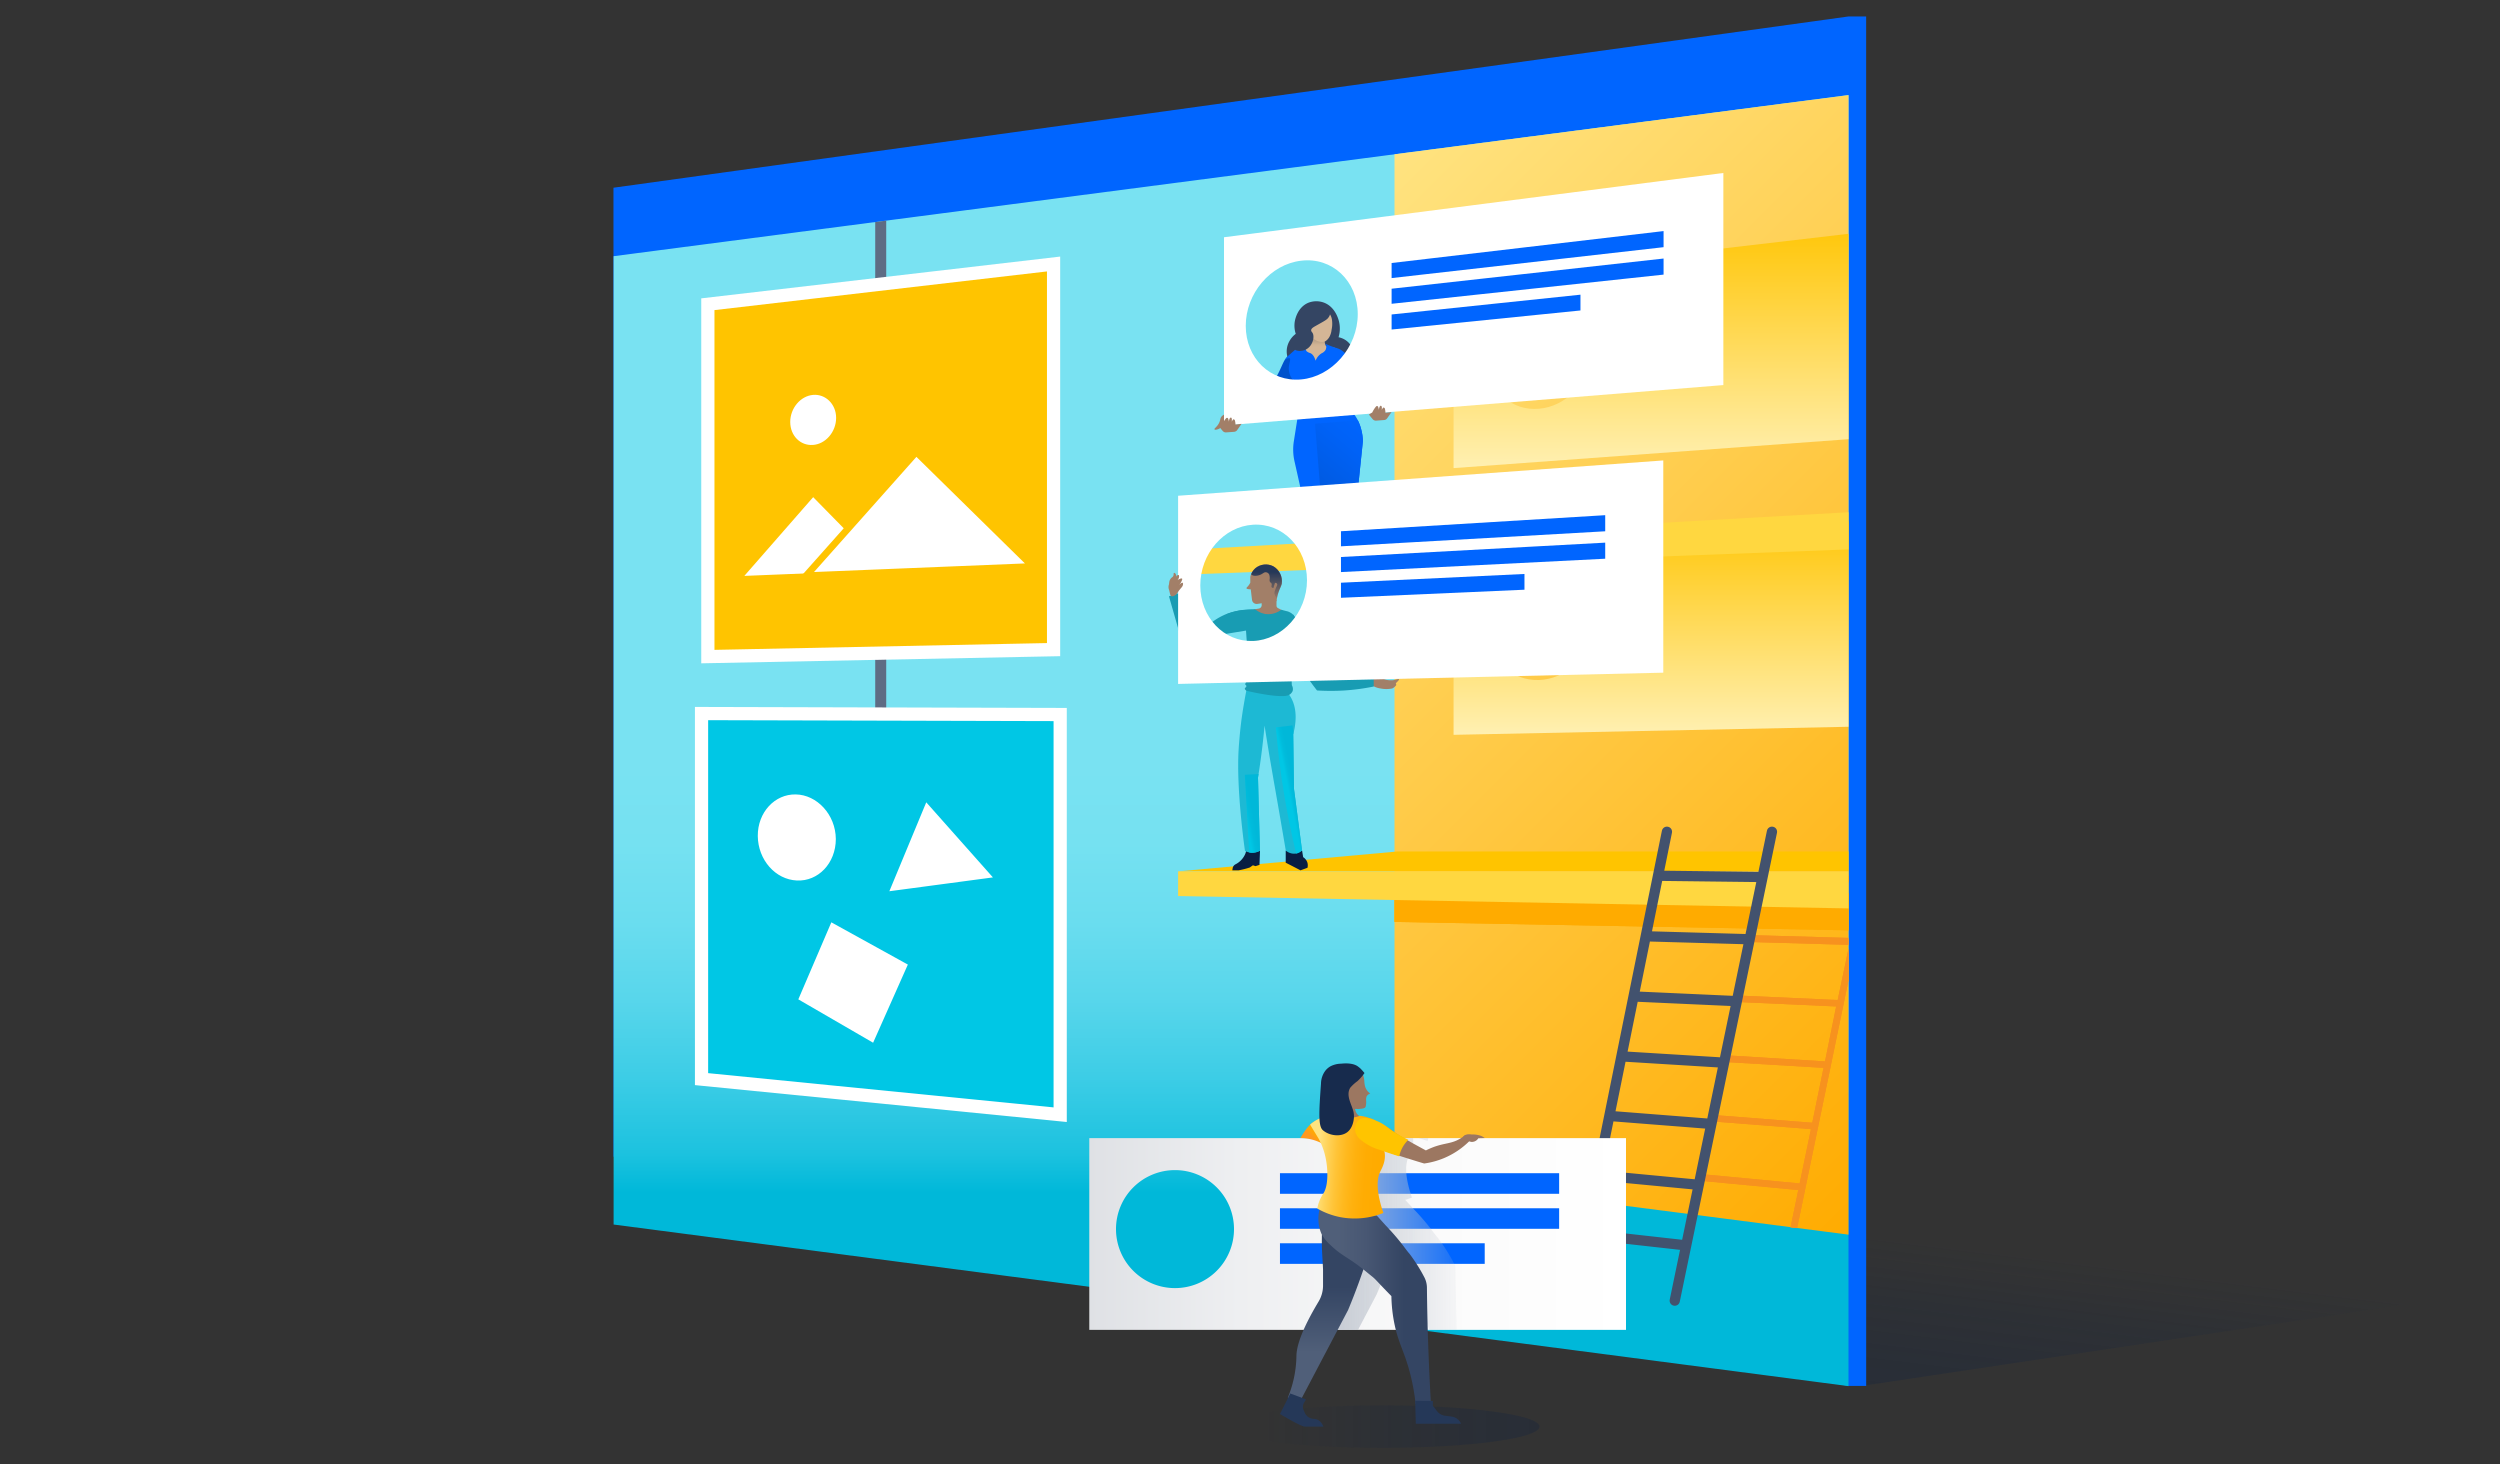 <svg xmlns="http://www.w3.org/2000/svg" xmlns:xlink="http://www.w3.org/1999/xlink" viewBox="0 0 700 410"><rect x="0" y="0" width="700" height="410" fill="#333333" stroke="none"/><defs><style>.cls-1{fill:url(#linear-gradient)}.cls-2{fill:#1db9d4}.cls-3{fill:#0065ff}.cls-4{fill:url(#linear-gradient-2)}.cls-5{fill:#a27f68}.cls-6{isolation:isolate}.cls-44,.cls-7{opacity:.25}.cls-14,.cls-15,.cls-38,.cls-44,.cls-7{mix-blend-mode:multiply}.cls-8{fill:url(#linear-gradient-3)}.cls-9{clip-path:url(#clip-path)}.cls-10{fill:url(#linear-gradient-5)}.cls-11,.cls-32{fill:none}.cls-12{fill:#f7921e}.cls-13{fill:#ffab00}.cls-14{fill:url(#linear-gradient-6)}.cls-15{fill:url(#linear-gradient-7)}.cls-16{fill:#6c798f;stroke:#5e6c84;stroke-width:3.08px}.cls-16,.cls-32{stroke-linecap:round}.cls-16,.cls-32,.cls-33,.cls-34,.cls-35,.cls-36{stroke-miterlimit:10}.cls-17{fill:#ffc400}.cls-18,.cls-33,.cls-34,.cls-35,.cls-36{fill:#fff}.cls-19{fill:#ffd740}.cls-20{fill:#00c7e5}.cls-21{fill:#091e42}.cls-22{clip-path:url(#clip-path-2)}.cls-23{fill:url(#linear-gradient-8)}.cls-24{fill:url(#linear-gradient-9)}.cls-25{fill:#189cb3}.cls-26{clip-path:url(#clip-path-3)}.cls-27{fill:url(#linear-gradient-10)}.cls-28{fill:#344563}.cls-29{fill:#0052cc}.cls-30{fill:url(#linear-gradient-11)}.cls-31{fill:#d4b696}.cls-32{stroke:#42526e;stroke-width:2.87px}.cls-33,.cls-34,.cls-35{stroke:#ffc400}.cls-33{stroke-width:1.35px}.cls-34{stroke-width:1.92px}.cls-35{stroke-width:1.35px}.cls-36{stroke:#00c7e5;stroke-width:3.28px}.cls-37{clip-path:url(#clip-path-4)}.cls-38{fill:url(#New_Gradient_Swatch_24)}.cls-39{fill:#9c7761}.cls-40{fill:url(#linear-gradient-13)}.cls-41{fill:url(#linear-gradient-14)}.cls-42{fill:url(#linear-gradient-15)}.cls-43{fill:url(#linear-gradient-16)}.cls-44{fill:url(#linear-gradient-17)}.cls-45{fill:#253858}.cls-46{fill:#172b4d}.cls-47{clip-path:url(#clip-path-5)}.cls-48{fill:url(#linear-gradient-18)}</style><linearGradient id="linear-gradient" x1="344.7" y1="388.12" x2="344.7" y2="26.61" gradientUnits="userSpaceOnUse"><stop offset=".15" stop-color="#00b8d9"/><stop offset=".18" stop-color="#1cc2df"/><stop offset=".24" stop-color="#3dcde6"/><stop offset=".3" stop-color="#58d6eb"/><stop offset=".36" stop-color="#6addef"/><stop offset=".42" stop-color="#75e1f1"/><stop offset=".48" stop-color="#79e2f2"/><stop offset=".52" stop-color="#79e2f2"/></linearGradient><linearGradient id="linear-gradient-2" x1="305.04" y1="345.52" x2="455.28" y2="345.52" gradientUnits="userSpaceOnUse"><stop offset="0" stop-color="#dfe1e5"/><stop offset=".28" stop-color="#eeeff1"/><stop offset=".65" stop-color="#fbfbfb"/><stop offset="1" stop-color="#fff"/></linearGradient><linearGradient id="linear-gradient-3" x1="446.39" y1="378.98" x2="452.22" y2="331.5" gradientUnits="userSpaceOnUse"><stop offset="0" stop-color="#091e42"/><stop offset=".19" stop-color="#091e42" stop-opacity=".89"/><stop offset=".49" stop-color="#091e42" stop-opacity=".58"/><stop offset=".84" stop-color="#091e42" stop-opacity=".07"/><stop offset=".88" stop-color="#091e42" stop-opacity="0"/></linearGradient><clipPath id="clip-path"><path class="cls-1" d="M171.81 71.73l345.77-45.12v361.51l-345.77-45.25"/></clipPath><linearGradient id="linear-gradient-5" x1="354.83" y1="78.61" x2="570.88" y2="294.66" gradientUnits="userSpaceOnUse"><stop offset="0" stop-color="#ffe380"/><stop offset="1" stop-color="#ffab00"/></linearGradient><linearGradient id="linear-gradient-6" x1="484.2" y1="205.75" x2="484.2" y2="143.18" gradientUnits="userSpaceOnUse"><stop offset="0" stop-color="#fff0b2"/><stop offset="1" stop-color="#ffc400"/></linearGradient><linearGradient id="linear-gradient-7" x1="484.2" y1="131.07" x2="484.2" y2="60.35" xlink:href="#linear-gradient-6"/><clipPath id="clip-path-2"><path class="cls-2" d="M362.31 220.83l-.2-15.25c.64-2.42 1.51-7.28-1.11-11a7.92 7.92 0 0 0-.64-.82l-11.28-.95c-.84 4.32-1.31 7.38-1.63 10 0 0-.43 3.59-.64 7.14-.65 11 1.58 26.87 1.78 28.31a4.36 4.36 0 0 0 1.71.5 4.49 4.49 0 0 0 2.49-.55l-.55-20.48q.79-4.85 1.38-10.07c.17-1.51.32-3 .46-4.49.75 4.86 1.41 8.78 1.86 11.39.74 4.31 1.15 6.59 2.17 12.45.78 4.52 1.43 8.33 1.91 11.15a3.56 3.56 0 0 0 2.91.83 3.23 3.23 0 0 0 1.64-.9q-1.12-8.63-2.26-17.26z"/></clipPath><linearGradient id="linear-gradient-8" x1="360.75" y1="221.28" x2="364.94" y2="220.44" gradientUnits="userSpaceOnUse"><stop offset="0" stop-color="#00c7e5"/><stop offset=".21" stop-color="#00bcdc"/><stop offset=".43" stop-color="#00b8d9"/></linearGradient><linearGradient id="linear-gradient-9" x1="347.62" y1="215.81" x2="352.61" y2="214.8" gradientTransform="matrix(.99 .08 -.12 .63 30.55 64.9)" xlink:href="#linear-gradient-8"/><clipPath id="clip-path-3"><path class="cls-3" d="M363.51 115.71l-1.23 7.82a14.87 14.87 0 0 0 .18 5.64l6.34 28.21h9.29l3.52-33.85c0-1.12-.32-6.4-4.33-9.36a9.42 9.42 0 0 0-2.5-1.31z"/></clipPath><linearGradient id="linear-gradient-10" x1="364.91" y1="155.65" x2="398.72" y2="124.33" gradientTransform="matrix(1.08 0 0 .99 -31.65 1.9)" gradientUnits="userSpaceOnUse"><stop offset="0" stop-color="#0049b0"/><stop offset=".14" stop-color="#004fc1"/><stop offset=".45" stop-color="#005be3"/><stop offset=".72" stop-color="#0062f7"/><stop offset=".89" stop-color="#0065ff"/></linearGradient><linearGradient id="linear-gradient-11" x1="368.5" y1="98.37" x2="368.5" y2="93.48" gradientUnits="userSpaceOnUse"><stop offset=".18" stop-color="#d4b696"/><stop offset=".37" stop-color="#d1b494"/><stop offset="1" stop-color="#998675"/></linearGradient><clipPath id="clip-path-4"><path class="cls-4" d="M455.28 372.36H305v-53.68h150.28zM329 327.63a16.52 16.52 0 1 0 16.52 16.52A16.52 16.52 0 0 0 329 327.63z"/></clipPath><linearGradient id="New_Gradient_Swatch_24" x1="368.62" y1="348.54" x2="408.66" y2="348.54" gradientUnits="userSpaceOnUse"><stop offset="0" stop-color="#c1c7d0"/><stop offset="1" stop-color="#c1c7d0" stop-opacity=".1"/></linearGradient><linearGradient id="linear-gradient-13" x1="373.03" y1="318.43" x2="369.17" y2="322.37" gradientUnits="userSpaceOnUse"><stop offset=".25" stop-color="#ffab00"/><stop offset=".43" stop-color="#ffa903"/><stop offset=".58" stop-color="#ffa30d"/><stop offset=".71" stop-color="#ff991e"/><stop offset=".72" stop-color="#ff991f"/></linearGradient><linearGradient id="linear-gradient-14" x1="373.32" y1="393.23" x2="373.32" y2="341.04" gradientUnits="userSpaceOnUse"><stop offset=".28" stop-color="#505f79"/><stop offset=".63" stop-color="#344563"/><stop offset="1" stop-color="#344563"/></linearGradient><linearGradient id="linear-gradient-15" x1="369.16" y1="365.96" x2="400.65" y2="365.96" gradientUnits="userSpaceOnUse"><stop offset=".18" stop-color="#505f79"/><stop offset=".42" stop-color="#485773"/><stop offset=".76" stop-color="#344563"/><stop offset="1" stop-color="#344563"/></linearGradient><linearGradient id="linear-gradient-16" x1="368.98" y1="326.12" x2="385.69" y2="327.2" gradientUnits="userSpaceOnUse"><stop offset="0" stop-color="#ffe380"/><stop offset="0" stop-color="#ffe27f"/><stop offset=".15" stop-color="#ffd258"/><stop offset=".3" stop-color="#ffc438"/><stop offset=".46" stop-color="#ffb91f"/><stop offset=".62" stop-color="#ffb10e"/><stop offset=".8" stop-color="#ffac03"/><stop offset="1" stop-color="#ffab00"/></linearGradient><linearGradient id="linear-gradient-17" x1="342.81" y1="399.45" x2="431.07" y2="399.45" gradientUnits="userSpaceOnUse"><stop offset=".12" stop-color="#091e42" stop-opacity="0"/><stop offset=".16" stop-color="#091e42" stop-opacity=".07"/><stop offset=".51" stop-color="#091e42" stop-opacity=".58"/><stop offset=".81" stop-color="#091e42" stop-opacity=".89"/><stop offset="1" stop-color="#091e42"/></linearGradient><clipPath id="clip-path-5"><path class="cls-5" d="M352 169.1l5.43-.79c0-.22.08-.56.16-1 .44-2.19 1.1-2.87 1.3-3.91a4.81 4.81 0 0 0-2.37-4.84 4.58 4.58 0 0 0-5.05.57 4.46 4.46 0 0 0-1.39 2.41v1.62a5.11 5.11 0 0 1-.52.82c-.34.43-.58.57-.54.73s.25.28 1.19.3c.12 1 .23 1.94.35 2.9a1.31 1.31 0 0 0 1.44 1.19z"/></clipPath><linearGradient id="linear-gradient-18" x1="354.69" y1="167.55" x2="354.69" y2="157.27" gradientUnits="userSpaceOnUse"><stop offset="0" stop-color="#253858" stop-opacity=".1"/><stop offset=".72" stop-color="#253858"/></linearGradient></defs><title>on-boarding</title><g class="cls-6"><g id="Layer_1" data-name="Layer 1"><g class="cls-7"><path class="cls-8" d="M201.36 346.31l125.5-15.91 370.69 31.22-176.66 26.5-319.53-41.81"/></g><path class="cls-3" d="M522.52 4.61l-.06.01v-.01l-.07.01v-.01l-.06.01v-.01l-.06.01v-.01l-.06.01v-.01l-.06.01v-.01l-.06.01v-.01l-.07.01v-.01l-.06.01v-.01l-.06.01v-.01l-.06.01v-.01l-.06.01v-.01l-.06.01v-.01l-.07.01v-.01l-.06.01v-.01l-.06.01v-.01l-.06.01v-.01l-.06.01v-.01l-.06.01v-.01l-.07.01v-.01l-.06.01v-.01l-.06.01v-.01l-.06.01v-.01l-.06.01v-.01l-.07.01v-.01l-.06.01v-.01l-.06.01v-.01l-.06.01v-.01l-.06.01v-.01l-.06.01v-.01l-.07.01v-.01l-.06.01v-.01l-.06.01v-.01l-.06.01v-.01l-.06.01v-.01l-.06.01v-.01l-.07.01v-.01l-.06.01v-.01l-.06.01v-.01l-.06.01v-.01l-.06.01v-.01l-.06.01v-.01l-.07.01v-.01l-.06.01v-.01l-.06.01v-.01l-.06.01v-.01l-.06.01v-.01l-.06.01v-.01l-.07.01v-.01l-.06.01v-.01l-.06.01v-.01l-.06.01v-.01l-.06.01v-.01l-.06.01v-.01l-.07.01v-.01l-.06.01v-.01l-.06.01v-.01l-.06.01v-.01l-.06.01v-.01l-.06.01v-.01l-.07.01v-.01l-.06.01v-.01l-.06.01v-.01l-.06.01v-.01l-.06.01v-.01l-.06.01v-.01l-.07.01v-.01l-.06.01v-.01l-.06.01v-.01l-.06.01v-.01l-.06.01v-.01l-.06.01v-.01l-.07.01v-.01l-.06.01v-.01l-.06.01v-.01l-.06.01v-.01l-.06.01v-.01l-.06.01v-.01l-.07.01v-.01l-.06.01v-.01L171.77 52.56l.02 271.31 345.79 64.19v-.01l.06.01v-.01l.07.01v-.01l.06.01v-.01l.06.01v-.01l.06.01v-.01l.06.01v-.01l.06.01v-.01l.07.01v-.01l.06.01v-.01l.06.01v-.01l.06.01v-.01l.06.01v-.01l.06.01v-.01l.07.01v-.01l.06.01v-.01l.06.01v-.01l.06.01v-.01l.06.01v-.01l.06.01v-.01l.07.01v-.01l.06.01v-.01l.06.01v-.01l.06.01v-.01l.06.01v-.01l.06.01v-.01l.07.01v-.01l.06.01v-.01l.06.01v-.01l.06.01v-.01l.06.01v-.01l.06.01v-.01l.07.01v-.01l.06.01v-.01l.06.01v-.01l.06.01v-.01l.06.01v-.01l.06.01v-.01l.07.01v-.01l.06.01v-.01l.06.01v-.01l.06.01v-.01l.06.01v-.01l.06.01v-.01l.07.01v-.01l.06.01v-.01l.06.01v-.01l.06.01v-.01l.06.01v-.01l.06.01v-.01l.07.01v-.01l.06.01v-.01l.06.01v-.01l.06.01v-.01l.06.01v-.01l.06.01v-.01l.07.01v-.01l.06.01v-.01l.06.01v-.01l.06.01v-.01l.06.01v-.01l.07.01v-.01l.06.01v-.01l.06.01v-.01l.06.01v-.01l.06.01v-.01l.06.01v-.01l.07.01v-.01l.06.01v-.01l.06.01v-.01l.06.01v-.01l.06.01v-.01l.06.01v-.01l.07.01v-.01l.06.01v-.01l.06.01v-.01l.06.01v-.01l.06.01v-.01l.06.01v-.01l.07.01v-.01l.06.01V4.61z"/><path class="cls-1" d="M171.81 71.73l345.77-45.12v361.51l-345.77-45.25"/><g class="cls-9"><path class="cls-10" d="M519.58 345.96l-129.12-16.69V42.98l127.41-16.37 1.71 319.35z"/><path class="cls-11" d="M490.92 261.88l27.22.77.44-2.14-27.28-.51-.38 1.88zM519.72 255.04l1.64-7.95-27.37-.33-.68 3.36h26.41v4.92zM477.35 328.84l26.54 2.52 3.15-15.2-26.7-2.09-2.99 14.77zM484.1 295.53l26.88 1.66 3.18-15.38-27.03-1.22-3.03 14.94zM480.72 312.23l26.7 2.09 3.18-15.29-26.87-1.66-3.01 14.86zM487.5 278.75l27.05 1.22 3.2-15.47-27.2-.77-3.05 15.02z"/><path class="cls-12" d="M523.82 235.26l-2.07 10-27.39-.33 2.28-11.22a.93.93 0 1 0-1.82-.37l-3.41 16.8h1.9l.68-3.35 27.37.32-1.64 7.89v5.49h-1.14l-.44 2.14-27.22-.78.38-1.86h-1.89L473.2 340l1.84.23 1.94-9.53 26.53 2.52-2.16 10.42 1.85.23 20.62-99.43zm-19.93 96.1l-26.54-2.52 3-14.77 26.7 2.09zm3.53-17l-26.7-2.09 3-14.86 26.87 1.59zm3.58-17.17l-26.88-1.66 3-14.94 27 1.22zm3.55-17.19l-27-1.22 3.05-15 27.2.78z"/><path class="cls-13" d="M518.58 260.51l1.14.02v-10.41H390.46v8.02l98.95 1.83 1.89.03 27.28.51z"/><path class="cls-11" d="M519.72 255.04l1.64-7.95-27.37-.33-.68 3.36h26.41v4.92zM490.92 261.88l27.22.77.44-2.14-27.28-.51-.38 1.88zM477.35 328.84l26.54 2.52 3.15-15.2-26.7-2.09-2.99 14.77zM484.1 295.53l26.88 1.66 3.18-15.38-27.03-1.22-3.03 14.94zM430.91 88.56c-7.41.78-13.35 7.15-13.35 14.22s5.94 12.3 13.35 11.67 13.65-7 13.65-14.25-6.15-12.44-13.65-11.64zM430.91 164.5c-7.41.4-13.35 6.45-13.35 13.52s5.94 12.62 13.35 12.38 13.65-6.31 13.65-13.54-6.15-12.76-13.65-12.36zM480.72 312.23l26.7 2.09 3.18-15.29-26.87-1.66-3.01 14.86zM487.5 278.75l27.05 1.22 3.2-15.47-27.2-.77-3.05 15.02z"/><path class="cls-12" d="M495.91 232.59a.92.92 0 0 0-1.09.73l-3.41 16.8h1.9l.68-3.35 27.37.32-1.64 7.91v5.49h-1.14l-.44 2.14-27.22-.78.38-1.86h-1.89L473.2 340l1.84.23 1.94-9.53 26.53 2.52-2.16 10.42 1.85.23 20.62-99.43v-9.15l-2.07 10-27.39-.33 2.28-11.22a.93.93 0 0 0-.73-1.15zm8 98.77l-26.54-2.52 3-14.77 26.7 2.09zm3.53-17l-26.7-2.09 3-14.86 26.85 1.59zm3.56-17.17l-26.88-1.66 3-14.94 27 1.22zm3.55-17.19l-27-1.22 3.05-15 27.2.78z"/><path class="cls-13" d="M518.58 260.51l1.14.02v-10.41H390.46v8.02l98.95 1.83 1.89.03 27.28.51z"/><path class="cls-14" d="M407 153.07v52.68l154.33-3.15v-59.42zm23.87 37.33c-7.41.24-13.35-5.3-13.35-12.38s5.94-13.12 13.35-13.52 13.65 5.13 13.65 12.36-6.11 13.29-13.61 13.54z"/><path class="cls-15" d="M407 78.38v52.69l154.33-11.3V60.35zm23.87 36.07c-7.41.63-13.35-4.6-13.35-11.67s5.94-13.44 13.35-14.22 13.69 4.44 13.69 11.64-6.15 13.61-13.65 14.25z"/><path class="cls-16" d="M246.6 60.47v164.25"/><path class="cls-17" d="M198.2 85.18L295 73.87v108l-96.8 1.98V85.18z"/><path class="cls-18" d="M293.15 76v104.06l-93.1 1.9V86.83L293.15 76m3.7-4.16l-100.5 11.7v102.19l100.5-2V71.79z"/><path class="cls-17" d="M517.87 243.96H330.09l61.2-5.55h126.58v5.55z"/><path class="cls-19" d="M517.87 254.36l-188-3.47v-6.94l188 .01v10.4zM517.87 153.82l-185.59 7.05v-6.94l185.59-10.52v10.41z"/><path class="cls-20" d="M196.43 302.15V199.79l100.42.28v112.04l-100.42-9.96z"/><path class="cls-18" d="M198.28 201.65l96.72.26v108.16l-96.72-9.59v-98.83m-3.7-3.71v105.89l104.12 10.33V198.22l-104.12-.28z"/></g><path class="cls-5" d="M353.24 167.77l4.18.19v1.61a.79.79 0 0 0 .44.71l1.32.69a6.23 6.23 0 0 1-2.38 2.03 4.18 4.18 0 0 1-2.78.58 4.33 4.33 0 0 1-2.68-2.15 5 5 0 0 1-.34-.78l1.48-.25a1 1 0 0 0 .79-.86v-.71c.02-.36 0-.72-.03-1.06zM384.42 191.61c-.44-.33-.2-1.25.08-1.77a2.42 2.42 0 0 1 1.45-1.16c.81-.2 1.07.26 2.24.23s1.8-.49 1.95-.29-.24.67-.66 1c-.79.6-1.32.24-2.26.77-.75.42-.69.81-1.52 1.12-.29.12-.93.36-1.28.1z"/><path class="cls-5" d="M387.14 190.1a3.55 3.55 0 0 1 .47.09 5.83 5.83 0 0 0 2.55.25c.68-.13 1.43-.4 1.53-.28.23.27-.85 1-.85 1.21s.26.33 0 .6a3.16 3.16 0 0 1-1 .8 8.33 8.33 0 0 1-3.3 0c-.94-.13-2.64-.68-2.69-1.52 0-.57.68-1.06 1.05-1.28.69.12 1.5.03 2.24.13z"/><path class="cls-21" d="M349 237.81a5 5 0 0 1-.35 1.34 5.88 5.88 0 0 1-2.73 2.87 1.5 1.5 0 0 0-.78 1.09l-.09.58h1.77a24 24 0 0 0 3.11-.79l.89-.62.72.24 1.11-.35.15-3.95zM360 238.17v3.39l1.36.69 2.78 1.44 1.95-.71a2.8 2.8 0 0 0 0-1.39 2.87 2.87 0 0 0-1.21-1.59c-.1-.63-.2-1.27-.31-1.9z"/><path class="cls-2" d="M362.31 220.83l-.2-15.25c.64-2.42 1.51-7.28-1.11-11a7.92 7.92 0 0 0-.64-.82l-11.28-.95c-.84 4.32-1.31 7.38-1.63 10 0 0-.43 3.59-.64 7.14-.65 11 1.58 26.87 1.78 28.31a4.36 4.36 0 0 0 1.71.5 4.49 4.49 0 0 0 2.49-.55l-.55-20.48q.79-4.85 1.38-10.07c.17-1.51.32-3 .46-4.49.75 4.86 1.41 8.78 1.86 11.39.74 4.31 1.15 6.59 2.17 12.45.78 4.52 1.43 8.33 1.91 11.15a3.56 3.56 0 0 0 2.91.83 3.23 3.23 0 0 0 1.64-.9q-1.12-8.63-2.26-17.26z"/><g class="cls-22"><path class="cls-23" d="M366.2 238.5l-3.27.5c-1.16-4.79-2.24-9.91-3.17-15.33-1.21-7.09-2-13.78-2.51-20l4.66-.57z"/><path class="cls-24" transform="rotate(-3.22 351.43 228.144)" d="M349.18 216.8h4.69v22.73h-4.69z"/></g><path class="cls-25" d="M348.57 170.72a19.78 19.78 0 0 1 2.91-.11 5.87 5.87 0 0 0 3 1.33 6 6 0 0 0 4.26-1.21l1.07.28c.65.17.75.18.86.22 2.52 1 2.29 2.85 2.21 5.62a62.41 62.41 0 0 0-1 7 63.37 63.37 0 0 0-.17 8 2.12 2.12 0 0 1 .24 1.6 2.25 2.25 0 0 1-1 1.12c-1.2.73-5.84.26-11.93-1.15-.41-.3-.49-.51-.47-.66s.46-.4.44-.66-.25-.23-.31-.45.23-.67.28-.73c1-1.13 0-13-.11-14.84v-.2c-.25-2-3.05-3.12-5.63-3.82a20.44 20.44 0 0 1 5.35-1.34z"/><path class="cls-5" d="M345.41 116.61c-.08-.54-1-.77-1.59-.77a2.38 2.38 0 0 0-1.71.71c-.57.62-.3 1.07-.88 2.08s-1.29 1.34-1.18 1.57.7.11 1.19-.1c.91-.41.84-1 1.76-1.61.73-.46 1-.22 1.71-.8.29-.2.76-.64.7-1.08z"/><path class="cls-25" d="M338.74 178.24l11.3-1.87.25-5.52a16.77 16.77 0 0 0-2.61 0 16.53 16.53 0 0 0-5.19 1.47 17.35 17.35 0 0 0-3.5 2.19c-.08 1.27-.17 2.49-.25 3.73zM360 179.13a80.3 80.3 0 0 0 4.54 8.2c1.41 2.23 2.84 4.25 4.23 6l2.9-2.57a76.84 76.84 0 0 0-9.62-18.72c-.65 2.4-1.34 4.74-2.05 7.09z"/><path class="cls-25" d="M384.64 188.57v3.66a61.51 61.51 0 0 1-8.15 1.1 64.2 64.2 0 0 1-7.69 0l.85-4.48z"/><path class="cls-3" d="M363.51 115.71l-1.23 7.82a14.87 14.87 0 0 0 .18 5.64l6.34 28.21h9.29l3.52-33.85c0-1.12-.32-6.4-4.33-9.36a9.42 9.42 0 0 0-2.5-1.31z"/><g class="cls-26"><path class="cls-27" transform="rotate(-4.64 380.364 140.51)" d="M370.01 117.73h21.52v45.92h-21.52z"/></g><path class="cls-28" d="M376.31 166.93a26.27 26.27 0 0 1 .55 2.79c.29 2.12.5 3.61-.07 3.91s-2.13-1-2.89-2.1a7.19 7.19 0 0 1-1-2.16c0-1.22.1-2.43.14-3.65a1.88 1.88 0 0 1 1.84-.86 1.92 1.92 0 0 1 1.43 2.07zM362.53 90.07a7.35 7.35 0 0 0 .28 3.41 6.31 6.31 0 0 0-1.75 2 5.83 5.83 0 0 0-.68 4c.38 1.61 1.33 1.74 1.25 2.87s-1.16 1.4-1.79 3a5.26 5.26 0 0 0-.27 2.91c1.06 4.21 17.67 5 19 1.4a4.07 4.07 0 0 0-.54-3.5c-.47-.57-.95-.64-1.07-1.17-.21-.83.8-1.38 1.48-2.56a5.39 5.39 0 0 0-3.65-8 8.43 8.43 0 0 0 0-4.89c-.22-.69-1.19-3.79-4.21-4.85a6.14 6.14 0 0 0-4.31.11c-3.04 1.33-3.65 4.73-3.74 5.27z"/><path class="cls-29" d="M365.63 96.19a5 5 0 0 1 2.58-.58 7.23 7.23 0 0 1 3 .71l.26 1.54-5 2.35-1.68-2.12z"/><path class="cls-30" d="M366 96.71a2.94 2.94 0 0 0 .39-1.07 4.22 4.22 0 0 0 0-2.09 6.29 6.29 0 0 0 2.12 0 24 24 0 0 1 2.4-.06V95a4 4 0 0 0 .15 1.41 1.4 1.4 0 0 0 1 1c-.53.13-1 .41-1.51.58a6.09 6.09 0 0 1-1.47.3 5.57 5.57 0 0 1-1.47 0c-.39 0-.77-.16-1.15-.22a4.21 4.21 0 0 1-.86-.16c-.27-.1-.66-.36-.31-.61a2.33 2.33 0 0 0 .71-.59z"/><path class="cls-31" d="M374.71 98.16c.21 1.08-2.85 3.1-5.94 3.17-3.26.07-6.44-2-6.24-3.07.15-.79 2.21-1 4.08-1.16 2.69-.26 7.84-.27 8.1 1.06z"/><path class="cls-29" d="M344.77 115.71a22.6 22.6 0 0 0 9-1.73 15.81 15.81 0 0 0 6.37-4.3 30.94 30.94 0 0 0 1.94-2.86c2.69-4.2 2.78-5.29 2.54-6.11a2.57 2.57 0 0 0-1.34-1.71 2.45 2.45 0 0 0-1.91.21c-2.15 1-2.14 3.55-4.65 7.4-.49.76-.93 1.34-1.2 1.68l-10.63 4.16z"/><path class="cls-3" d="M371.25 96.32a2.31 2.31 0 0 1-.11 1.7 2.62 2.62 0 0 1-1.12.92 4.18 4.18 0 0 0-1.65 2.06c-.43-1.41-1-1.94-1.54-2.15a2.46 2.46 0 0 1-1-.53 2.35 2.35 0 0 1-.17-2.13 15.84 15.84 0 0 0-2.46 1.38 15.31 15.31 0 0 0-3.41 3.21c.5-.33 1.1-.64 1.36-.43s-.11 1.18-.27 2.34a5 5 0 0 0 .88 3.33 11.57 11.57 0 0 1 2.2 6.51 11.28 11.28 0 0 1-.84 4.42l13.21-.43a11.82 11.82 0 0 1-1.47-7.85 11.16 11.16 0 0 1 1.38-3.7 17.42 17.42 0 0 0 .76-3.54 16.1 16.1 0 0 0 .09-2 5.74 5.74 0 0 0-2.16-1.73c-.55-.24-.93-.29-2-.69-.75-.28-1.31-.52-1.68-.69z"/><path class="cls-31" d="M372.94 89.48a7.69 7.69 0 0 1-.1 2.86 5.18 5.18 0 0 1-.44 1.66 3.49 3.49 0 0 1-1.27 1.53c-1.37.73-3.52-.45-4.66-1.79a5 5 0 0 1-1.24-4.09 3.89 3.89 0 0 1 7.71-.17z"/><path class="cls-28" d="M361.86 97.13c.15.64 1 .93 1.17 1a3.64 3.64 0 0 0 3.97-1.46c.76-1.07 1.05-2.75.43-3.58a1 1 0 0 1-.31-.61c0-.49.63-.86 1.1-1.13 2.72-1.54 3.37-1.82 3.84-2.58a2 2 0 0 0 .36-1.46c-.24-1.07-1.69-1.5-1.95-1.58a5.37 5.37 0 0 0-5 1.43 6.63 6.63 0 0 0-1.69 5.84 5.84 5.84 0 0 0 .51 1.51c-1.72.67-2.63 1.82-2.43 2.62z"/><path class="cls-25" d="M327.31 166.97l3.81 13.31 4.81-1.78-4-13-4.62 1.47z"/><path class="cls-18" d="M482.54 107.82l-139.82 11.3V66.43l139.82-18zM364.31 73c-8.6 1-15.5 9.17-15.5 18.24s6.9 15.77 15.5 15 15.86-9 15.86-18.28S373 71.93 364.31 73z"/><path class="cls-3" d="M465.8 69.21l-76.15 8.65v-4.22l76.15-8.94v4.51zM465.8 76.89l-76.15 8.17v-4.22l76.15-8.45v4.5zM442.53 86.93l-52.88 5.34v-4.22l52.88-5.54v4.42z"/><path class="cls-18" d="M465.72 188.35l-135.85 3.15v-52.69l135.85-9.89zm-114.87-41.43c-8.2.5-14.77 8.11-14.77 17s6.57 15.86 14.77 15.55 15.11-7.92 15.11-17-6.81-16.06-15.11-15.55z"/><path class="cls-3" d="M449.46 148.76l-73.99 4.21v-4.22l73.99-4.5v4.51zM449.46 156.44l-73.99 3.74v-4.22l73.99-4.02v4.5zM426.85 165.12l-51.38 2.26v-4.22l51.38-2.45v4.41z"/><path class="cls-5" d="M328 164.45c-.3 0-.47-.48-.53-.65a1.92 1.92 0 0 1 .33-1.78c.32-.42.59-.4.74-.81s0-.72.18-.79.31.1.41.21a1.42 1.42 0 0 1 .21 1.15c-.12 1.09-.73 2.73-1.34 2.67z"/><path class="cls-5" d="M327.37 165.26a2.19 2.19 0 0 1 .81-2.72l1.37-1.34a.45.45 0 0 1 .45-.2c.17.06.15.44.13.61a1.42 1.42 0 0 1-.5.85c.53-.31 1.16-.62 1.32-.45s.07.12 0 .45a3.69 3.69 0 0 1-.79 1.29c.23-.21.81-.72 1-.56 0 0 .12.08.09.41-.07.76-.65 1-1.42 2.17a3 3 0 0 1-.51.69s-.81.71-1.34.47c-.32-.13-.36-.66-.61-1.67zM341.28 119.38l1.06 1.27a1.16 1.16 0 0 0 1 .42l2.21-.16a1.17 1.17 0 0 0 .87-.5l1.21-1.74-1.69.21a5.25 5.25 0 0 0-.19-1.23c-.05-.11-.3-.32-.46-.21a2.55 2.55 0 0 0-.4.63s.11-.87-.09-1.07-.3 0-.44.09a2.45 2.45 0 0 0-.27 1 3.33 3.33 0 0 0-.27-1 .38.38 0 0 0-.5 0 7.39 7.39 0 0 0-1.07 1.69zM383.28 116.08l1.06 1.28a1.18 1.18 0 0 0 1 .42l2.21-.17a1.12 1.12 0 0 0 .86-.49l1.22-1.74-1.7.21a5.75 5.75 0 0 0-.18-1.24c-.06-.11-.31-.32-.47-.2a2.56 2.56 0 0 0-.39.63s.11-.87-.09-1.07-.3-.06-.45.08a2.63 2.63 0 0 0-.27 1 3.26 3.26 0 0 0-.26-1 .37.37 0 0 0-.5 0 7.29 7.29 0 0 0-1.08 1.69z"/><path class="cls-32" d="M464.25 245.21l29.27.35M460.81 262.16l29.1.83M457.39 279.01l28.92 1.31M453.99 295.78l28.75 1.77M450.61 312.46l28.58 2.24M447.25 329.05l28.4 2.7M443.9 345.55l28.23 3.16M466.74 232.89l-25.89 127.73M496.15 232.89l-27.22 131.29"/><path class="cls-33" d="M206.87 161.99l20.79-23.78 21.64 22.05-42.43 1.73z"/><path class="cls-34" d="M225.7 161.22l30.85-34.69 32.68 32.1-63.53 2.59z"/><path class="cls-35" d="M234.79 117c0 4.27-3.21 8-7.14 8.26s-7.06-2.9-7.06-7.11 3.14-7.91 7-8.25 7.2 2.83 7.2 7.1z"/><path class="cls-36" d="M258.84 221.6l-12.43 29.95 34.88-4.66-22.45-25.29zM235.67 234.92c0 7.65-5.64 13.58-12.62 13.26s-12.44-6.62-12.51-14.08 5.41-13.43 12.31-13.3 12.77 6.46 12.82 14.12zM245.23 294.3l-23.78-13.79 10.53-24.57 24.33 13.43-11.08 24.93z"/><path class="cls-4" d="M455.28 372.36H305v-53.68h150.28zM329 327.63a16.52 16.52 0 1 0 16.52 16.52A16.52 16.52 0 0 0 329 327.63z"/><g class="cls-37"><path class="cls-3" d="M358.39 348.12h57.33v5.76h-57.33zM358.39 328.5h78.17v5.76h-78.17zM358.39 338.31h78.17v5.76h-78.17z"/><path class="cls-38" d="M408 375q-.4-10.45-.49-20.47a51.54 51.54 0 0 0-4.88-7.92c-.11-.14-.54-.61-1.14-1.41a67.05 67.05 0 0 0-5.52-6.52L393.5 336h-.16a20.41 20.41 0 0 0 2-.69c-2.23-6.48-1.78-9.83-.83-11.71a8.11 8.11 0 0 0 1.09-5.5c1.23.43 2.61.89 4.13 1.36a9.46 9.46 0 0 1 2.59-4.64c-.33-.16-.85-.41-1.46-.74-4.14-2.2-4.85-3.6-7.67-4.63l-.2-.07a12.25 12.25 0 0 0-1.59-.66 10.8 10.8 0 0 0-2.64-.61 12.65 12.65 0 0 1-2.71.62 8 8 0 0 1-1.61.08 4.1 4.1 0 0 1-.57-.08 5.25 5.25 0 0 1-1.83-.74 10.18 10.18 0 0 0-2.79.27 10.3 10.3 0 0 0-4.42 2.31 16.12 16.12 0 0 0-2.74 3.73 14.61 14.61 0 0 1 5.68 1.31 20.18 20.18 0 0 1 1.22 3.48c.86 3.48 1.05 8.38-.46 10.71a11 11 0 0 0-1.26 2.53 9.92 9.92 0 0 0-.44 1.7l.63.34a10.33 10.33 0 0 0 .48 6.51c.06.14.12.27.19.41v1c0 3.69.22 5.67.33 8.76 0 1.18.07 2.78 0 4.72a8.6 8.6 0 0 1-1.21 4.2c-4.91 8.19-6.18 12.65-6.24 15.25a33.81 33.81 0 0 1-.66 6.06 36.76 36.76 0 0 1-1.29 4.51c-.17.46-.33.86-.48 1.22l3 1.84q6.94-13.19 13.87-26.38c1.49-3.56 2.94-7.38 4.32-11.43.54.42 1.5 1.16 2.37 1.94s1.05 1 3 3c.55.58 1.39 1.46 2.44 2.53a43.39 43.39 0 0 0 .94 8.15c1 4.63 2.3 6.74 3.7 11.37a58 58 0 0 1 2.14 10.64 4.71 4.71 0 0 0 1.86.44 4.62 4.62 0 0 0 2.42-.62q-.35-6.6-.64-13.49z"/></g><path class="cls-39" d="M374.13 312.53a3.25 3.25 0 0 0 .85-1.46 3.57 3.57 0 0 0 0-1.79 2.51 2.51 0 0 1 .94-1.57c.9-.59 2.34-.18 3.27 1.22a7 7 0 0 0 .1 1 4.79 4.79 0 0 0 .23 1 2.73 2.73 0 0 0 .89 1.41c.5.34 1 .17 1 .27s-1.71 1-3.7 1a7.35 7.35 0 0 1-3.58-1.08z"/><path class="cls-40" d="M384.1 315.32c-.57-2-5.24-2.11-8-2.2-3.63-.11-5.45-.17-7.17.53-2.16.87-3.13 2.19-4.83 5a13.6 13.6 0 0 1 8.15 2.83c4-.21 8.06-.27 10.74-3.42.42-.48 1.41-1.68 1.11-2.74z"/><path class="cls-41" d="M386 341q-1.23 5-2.89 10.31a181.16 181.16 0 0 1-5.65 15.51q-6.94 13.18-13.87 26.37l-3-1.84c.14-.35.3-.76.47-1.22A31.6 31.6 0 0 0 363 379.6c.06-2.59 1.33-7.05 6.25-15.24a8.7 8.7 0 0 0 1.2-4.2v-4.72c-.11-3.09-.38-5.07-.33-8.76 0-1.49.07-2.72.12-3.51 1.19-.22 2.4-.44 3.63-.64 4.22-.68 8.28-1.16 12.13-1.53z"/><path class="cls-42" d="M369.55 338.39l15.94 1.95s2.48 2.74 2.48 2.75a66.88 66.88 0 0 1 5.53 6.51c.6.81 1 1.28 1.14 1.42a46.74 46.74 0 0 1 4.1 6.48 6.51 6.51 0 0 1 .8 3q.09 9.25.46 18.89.27 6.85.65 13.5a4.7 4.7 0 0 1-2.43.62 4.61 4.61 0 0 1-1.86-.45 57.39 57.39 0 0 0-2.13-10.63c-1.4-4.63-2.71-6.74-3.71-11.38a42.22 42.22 0 0 1-.93-8.14c-1.06-1.08-1.9-1.95-2.45-2.53-1.92-2-2.11-2.29-3-3s-2.11-1.72-2.58-2.09-.78-.6-1.3-1c-3.67-2.66-5-3.05-7.75-5.7a10.5 10.5 0 0 1-2.6-3.36 10.64 10.64 0 0 1-.36-6.84z"/><path class="cls-43" d="M387.58 322.19c-.12-.41-.16-.35-.39-1-1.31-3.65 0-5.41-1.37-6.88a5.42 5.42 0 0 0-2.41-1.27 10.8 10.8 0 0 0-2.64-.61 12.46 12.46 0 0 1-2.7.62 6.5 6.5 0 0 1-2.2 0 5.25 5.25 0 0 1-1.83-.74 10.6 10.6 0 0 0-2.8.26 10.4 10.4 0 0 0-4.42 2.32l2.4 3.94a19.43 19.43 0 0 1 1.78 4.62c.86 3.48 1.05 8.38-.45 10.71a10.82 10.82 0 0 0-1.27 2.53 11 11 0 0 0-.44 1.7 21.19 21.19 0 0 0 6.43 2.41 21.67 21.67 0 0 0 12.08-1.17c-2.22-6.48-1.77-9.83-.82-11.71.36-.72 1.76-3.13 1.05-5.73z"/><path class="cls-39" d="M411.32 319.54a2.35 2.35 0 0 0 .78.2 2.16 2.16 0 0 0 1.33-.46 2.22 2.22 0 0 0 .51-.58l1.78-.05a4.79 4.79 0 0 0-1-.6 7.21 7.21 0 0 0-2.65-.4c-1.12-.06-1.44 0-1.8.16-.06 0-.72.42-.66.82s.63.53 1.71.91z"/><path class="cls-39" d="M394.72 324.54c1.76.55 3.19 1 4.06 1.24a22.1 22.1 0 0 0 5.44-1.47 22.32 22.32 0 0 0 7.57-5.17 1.08 1.08 0 0 0 .35-1.14c-.22-.37-.92-.29-1.28-.25a2.74 2.74 0 0 0-.78.22 11.8 11.8 0 0 1-1.32.9c-2.37 1.38-4.09 1.14-7.22 2.25a22.25 22.25 0 0 0-2.29 1c-1-.54-2.25-1.23-3.66-2-2.55-1.46-3.83-2.19-4.68-2.77a24.57 24.57 0 0 0-4.54-2.86 16.19 16.19 0 0 0-2-.68 4.58 4.58 0 0 0-2.59 2.46 3.74 3.74 0 0 0-.18 2c.45 1.89 3.2 3.19 13.12 6.27z"/><path class="cls-17" d="M393.08 320.66a9.4 9.4 0 0 1 1.25-1.52c-.33-.16-.84-.41-1.46-.74-4.14-2.2-4.84-3.61-7.66-4.63-1.48-.54-3.41-1.24-4.69-.25a3.49 3.49 0 0 0-1 3.43 4.15 4.15 0 0 0 1.46 2.17 14 14 0 0 0 5.26 2.8c1.55.56 3.41 1.2 5.54 1.86a9.35 9.35 0 0 1 1.3-3.12z"/><path class="cls-39" d="M380.49 310.51c1-.09 1.57-.14 1.86-.54a5.36 5.36 0 0 0 .17-1.82 2.58 2.58 0 0 1 .16-1.21 1.78 1.78 0 0 1 1-.75 3.56 3.56 0 0 1-1.49-2.13 6.74 6.74 0 0 1-.18-1.37 6.54 6.54 0 0 0-.25-1.39c-.19-.65-.58-1.34-1.24-1.46a10.25 10.25 0 0 1-.56 1.7 3.74 3.74 0 0 1-1.05 1.35 6 6 0 0 1-.75.53c-1.47.9-2.82 3.82-2.32 5.47a1.92 1.92 0 0 0 .65 1 2.19 2.19 0 0 0 .79.33 4.53 4.53 0 0 0 1.14.19 15 15 0 0 0 2.07.1z"/><ellipse class="cls-44" cx="386.94" cy="399.45" rx="44.13" ry="5.95"/><path class="cls-45" d="M361.28 390.17l-2.89 5.75s5.83 3.53 7 3.53h5.2l-.41-.74a2.74 2.74 0 0 0-2.33-1.43 2.88 2.88 0 0 1-2.53-1.74l-.33-.77a2.17 2.17 0 0 1 .11-1.94l.61-1-4.36-1.62M396.25 392.22l.17 6.42h12.67a3.37 3.37 0 0 0-2.66-2l-1.84-.24a3.33 3.33 0 0 1-2.19-1.24l-1.2-1.52v-1.38z"/><path class="cls-46" d="M370.39 316.44c1.74 1.55 4.93 2 6.81.6s1.91-4.25 1.91-4.39a5.9 5.9 0 0 0-.35-2.08c-.45-1.41-1.21-2.83-1.17-4.35a3.28 3.28 0 0 1 .47-1.64 11.23 11.23 0 0 1 2-1.84 13 13 0 0 0 2-2.29c-.36-.44-.75-.87-1.15-1.28a9.66 9.66 0 0 0-.76-.61c-1.52-1.06-4.08-.79-4.63-.73a6.78 6.78 0 0 0-3 .74 5.07 5.07 0 0 0-1.33 1.11 6.14 6.14 0 0 0-1.31 3.69c-.56 7.92-.81 11.9.51 13.07z"/><path class="cls-5" d="M352 169.1l5.43-.79c0-.22.08-.56.16-1 .44-2.19 1.1-2.87 1.3-3.91a4.81 4.81 0 0 0-2.37-4.84 4.58 4.58 0 0 0-5.05.57 4.46 4.46 0 0 0-1.39 2.41v1.62a5.11 5.11 0 0 1-.52.82c-.34.43-.58.57-.54.73s.25.28 1.19.3c.12 1 .23 1.94.35 2.9a1.31 1.31 0 0 0 1.44 1.19z"/><g class="cls-47"><path class="cls-48" d="M350.36 160.82c.34.5 1.37.47 2.09.27 1.14-.3 1.42-1 2.12-.84a1.19 1.19 0 0 1 .79.58 2.81 2.81 0 0 1 .13 1.42 1.3 1.3 0 0 0 .08.64c.14.28.31.23.44.46.22.41-.15.81.07 1.1a.61.61 0 0 0 .48.19l.43-1.44c.39 0 .54.17.6.28.17.31-.2.69-.59 1.86a1.86 1.86 0 0 0-.15.56c-.05.76.58 1.66 1.07 1.65.81 0 1.73-2.49 1.64-4.74 0-.88-.12-3.32-2-4.69a5.16 5.16 0 0 0-3.44-.83 4.83 4.83 0 0 0-2.66.89 3.71 3.71 0 0 0-1.56 2.21 3.37 3.37 0 0 0-.05.79c.08-.4.2-.86.31-.86s.05.28.2.5z"/></g></g></g></svg>